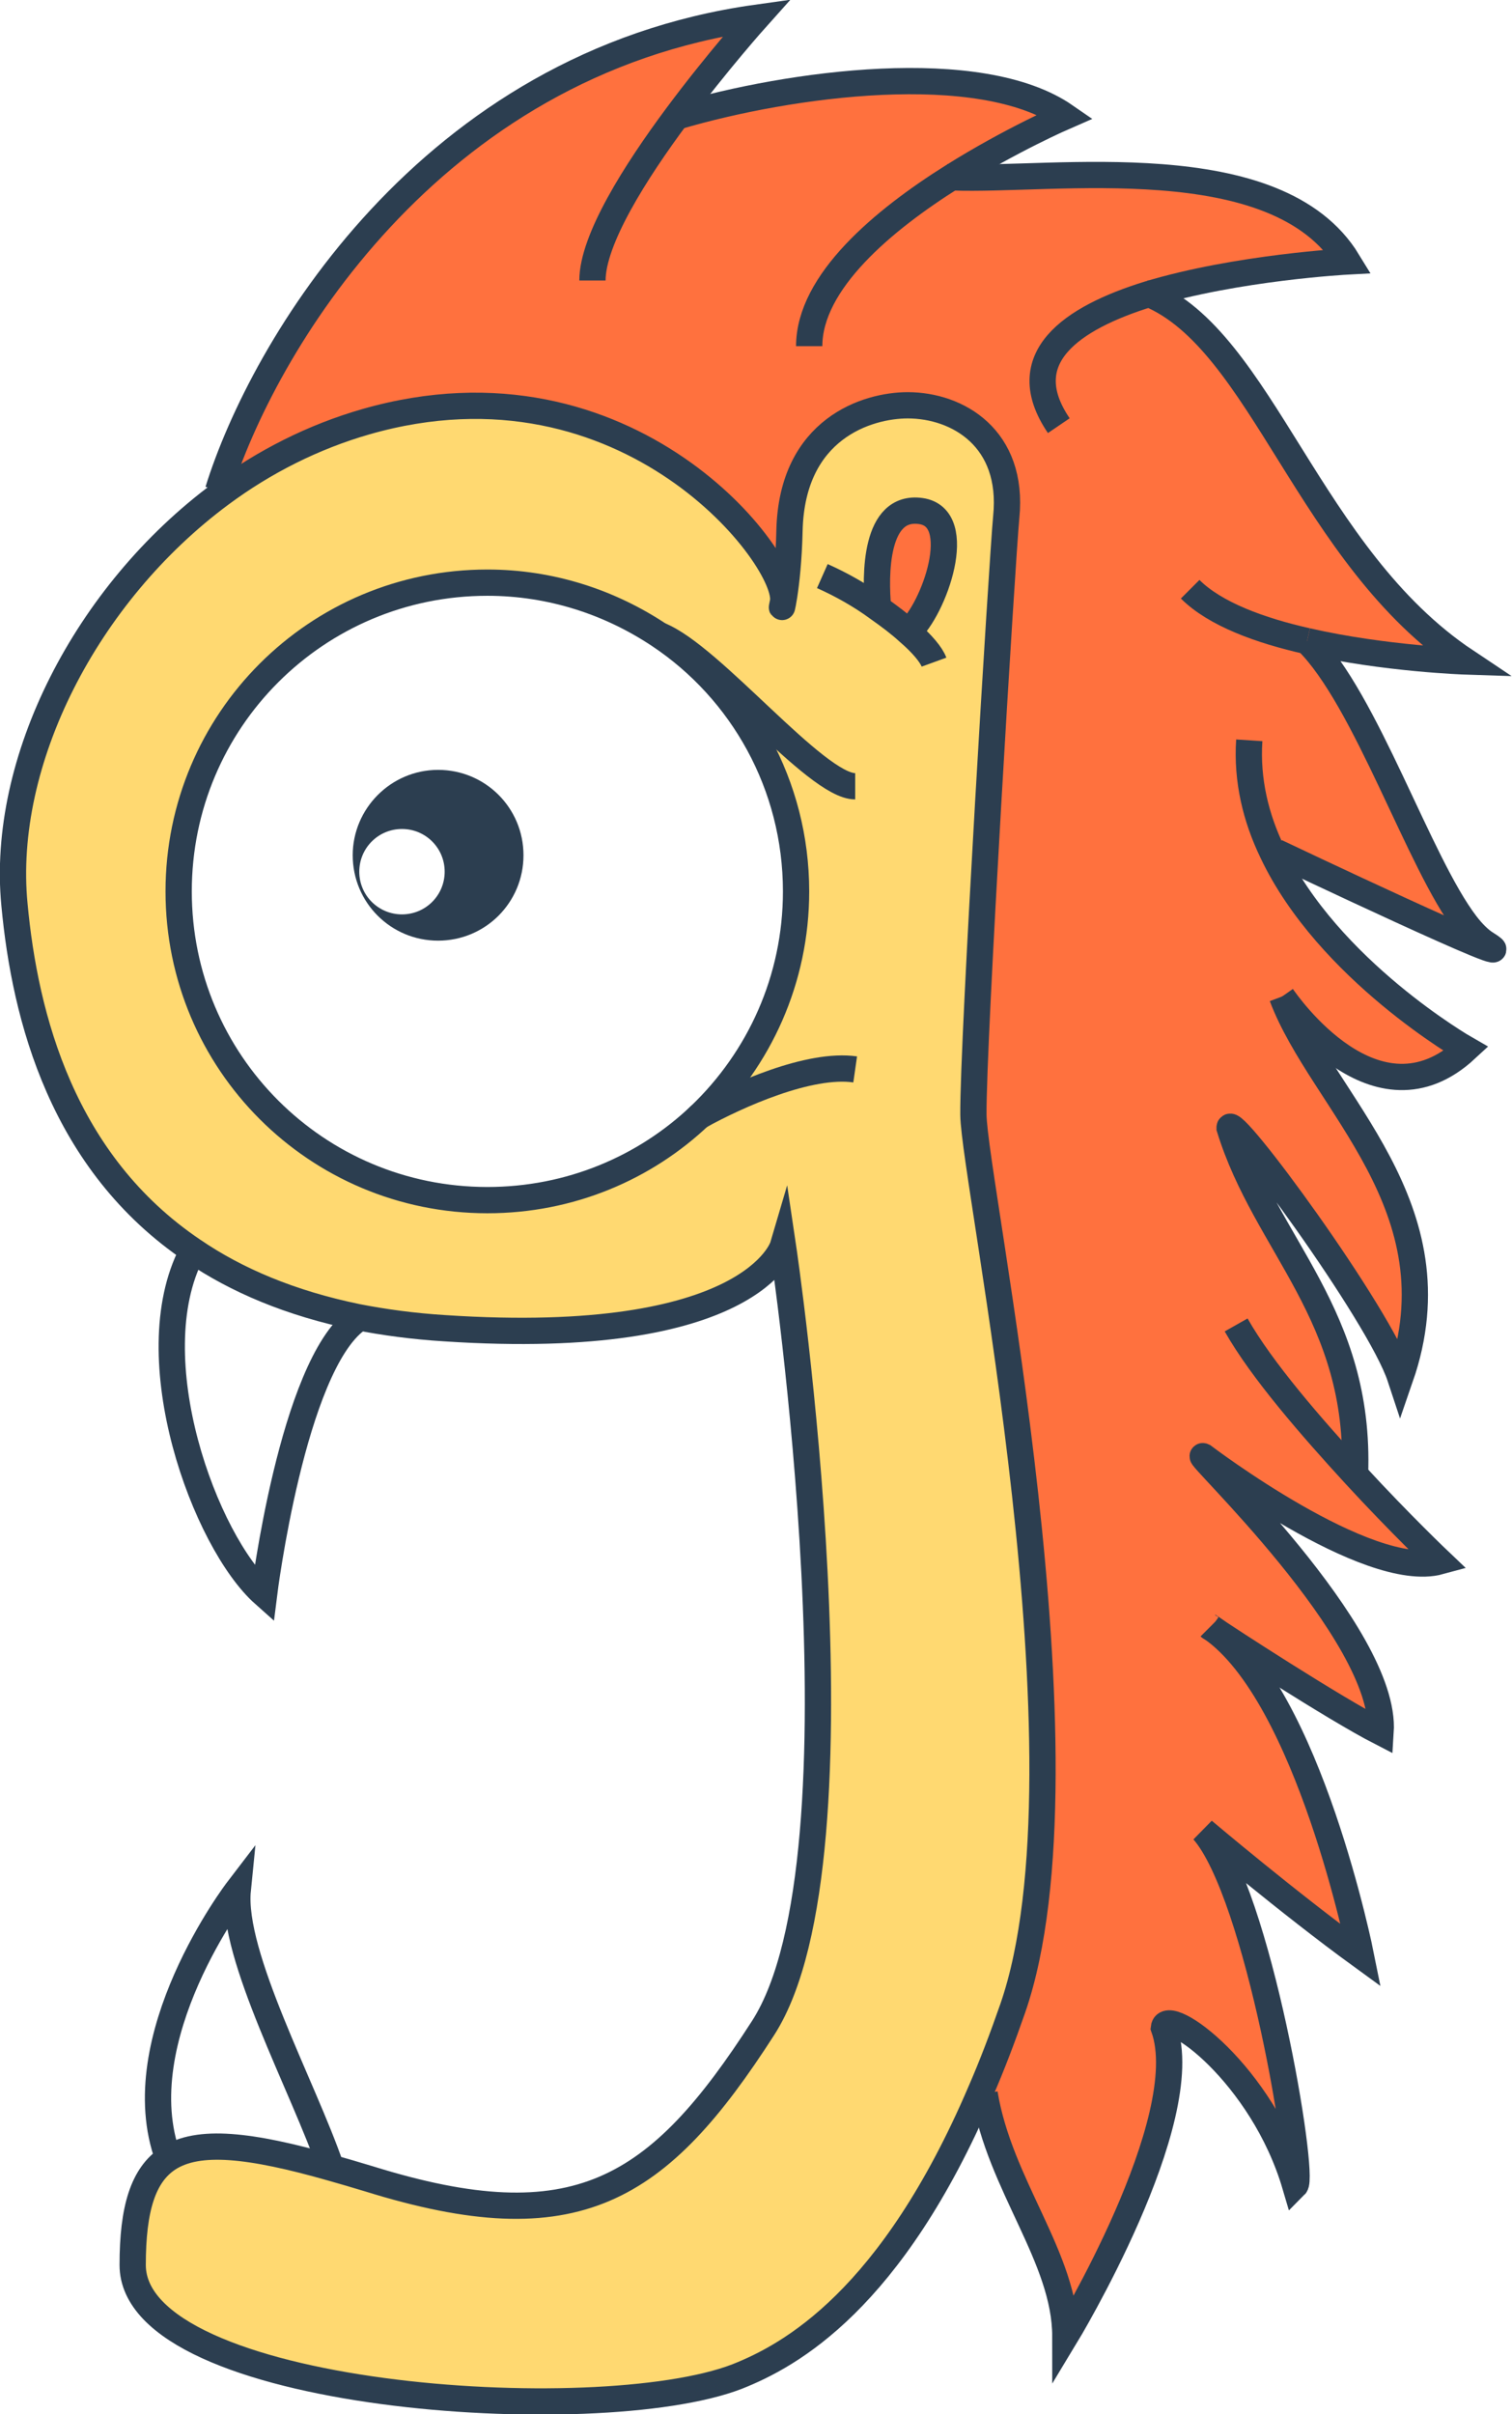 <!-- Generator: Adobe Illustrator 22.0.0, SVG Export Plug-In  -->
<svg version="1.1"
	 xmlns="http://www.w3.org/2000/svg" xmlns:xlink="http://www.w3.org/1999/xlink" xmlns:a="http://ns.adobe.com/AdobeSVGViewerExtensions/3.0/"
	 x="0px" y="0px" width="230.2px" height="367.5px" viewBox="0 0 230.2 367.5" style="enable-background:new 0 0 230.2 367.5;"
	 xml:space="preserve">
<style type="text/css">
	.st0{fill:#FF713E;}
	.st1{fill:#FFD971;}
	.st2{fill:#2C3E50;}
	.st3{fill:#FFFFFF;}
	.st4{fill:none;stroke:#2C3E50;stroke-width:4;stroke-miterlimit:10;}
</style>
<defs>
</defs>
<g id="XMLID_2_">
	<g>
		<path class="st0" d="M140.2,77.7c7,1,2,15-1.9,18.4c-1.3-1.2-2.9-2.4-4.6-3.6C133.2,87.5,133.2,76.7,140.2,77.7z"/>
		<path class="st0" d="M184.4,247.9c14.9,10.2,22.8,49.9,22.8,49.9c-11-8-24-19-24-19c8.4,9.6,15.5,52.5,14,54
			c-5-17-19.6-27.5-20-24c5,14-15,47-15,47c0-12-10-23-12.3-37l-0.6-0.2c1.7-3.9,3.3-8.1,4.9-12.7c12.9-37.3-5.9-125.8-6-136
			c-0.1-11,4.4-84.7,5-91c1.2-12-7.4-17-15-17c-6.1,0-17.6,3.5-18,19c-0.2,9.1-1.6,13.7-1,11c1.3-6.2-23.4-39-63.5-27.5
			c-8,2.3-15.5,6.1-22.1,11l-0.4-0.5c6.7-21.6,32-65,82-72c0,0-6,6.7-12.1,14.9l0.1,0.1c17-5,46-9,59,0c0,0-8.3,3.6-17.2,9.2
			c15.4,0.6,49.4-4.9,60.2,12.8c0,0-16.9,0.9-30.4,5c17.4,7.1,24.4,40,48.4,56c0,0-12.4-0.4-24.2-3.1c9,8.9,17,33.7,24.2,43.1
			c1,1.3,2.1,2.4,3.1,3c8,5-32-14-32-14l-0.5,0c8.5,18,29.5,30,29.5,30c-13.7,12.7-27.3-7-28-8c6,16,27,32,18,58
			c-3.2-9.7-26.1-40.8-26-38c5.5,17.9,20,28.3,19.1,52.8l0,0c6.9,7.5,12.9,13.2,12.9,13.2c-11,3-36-16-36-16c-2-1,28,27,27,42
			C203,260.1,186.5,249.2,184.4,247.9z"/>
		<path class="st1" d="M133.7,92.6c1.7,1.2,3.3,2.4,4.6,3.6c3.9-3.4,8.9-17.4,1.9-18.4S133.2,87.5,133.7,92.6z M100.5,96.7
			c-7.5-5-16.5-8-26.2-8c-26,0-47,21-47,47s21,47,47,47c12.5,0,23.9-4.9,32.4-12.9c9-8.6,14.6-20.7,14.6-34.1
			C121.2,119.5,113,105.2,100.5,96.7z M148.2,169.7c0.1,10.2,18.9,98.7,6,136c-1.6,4.6-3.2,8.8-4.9,12.7
			c-13.7,31.7-29.1,40.2-37.1,43.3c-21.3,8.2-92,3.3-92-17c0-8.6,1.6-13.7,5.4-16.2c4.6-3,12.5-2.1,24.8,1.4
			c1.8,0.5,3.8,1.1,5.8,1.7c31.5,9.8,44,1.9,60-23c16.8-26.2,3-119,3-119s-4.6,15.6-51.5,12.5c-4.8-0.3-9.2-0.9-13.3-1.7
			c-10.2-2-18.4-5.6-25-10.1C9.5,177,3.9,154.9,2.2,137.7c-2.1-21.9,10.8-47.3,31.4-62.5c6.6-4.9,14.1-8.8,22.1-11
			c40.1-11.5,64.8,21.3,63.5,27.5c-0.6,2.7,0.8-1.9,1-11c0.4-15.5,11.9-19,18-19c7.6,0,16.2,5,15,17
			C152.6,85.1,148.2,158.7,148.2,169.7z"/>
		<path class="st2" d="M66.7,117.2c7.2,0,13,5.8,13,13c0,7.2-5.8,13-13,13s-13-5.8-13-13C53.7,123.1,59.5,117.2,66.7,117.2z
			 M67.7,132.7c0-3.6-2.9-6.5-6.5-6.5s-6.5,2.9-6.5,6.5s2.9,6.5,6.5,6.5S67.7,136.3,67.7,132.7z"/>
	</g>
	<g>
		<path class="st4" d="M149.3,318.4c1.7-3.9,3.3-8.1,4.9-12.7c12.9-37.3-5.9-125.8-6-136c-0.1-11,4.4-84.7,5-91c1.2-12-7.4-17-15-17
			c-6.1,0-17.6,3.5-18,19c-0.2,9.1-1.6,13.7-1,11c1.3-6.2-23.4-39-63.5-27.5c-8,2.3-15.5,6.1-22.1,11C13.1,90.4,0.1,115.9,2.2,137.7
			c1.6,17.2,7.3,39.3,27.2,52.7c6.6,4.5,14.8,8,25,10.1c4.1,0.8,8.5,1.4,13.3,1.7c46.9,3.1,51.5-12.5,51.5-12.5s13.8,92.8-3,119
			c-16,24.9-28.5,32.8-60,23c-2-0.6-4-1.2-5.8-1.7c-12.3-3.5-20.2-4.4-24.8-1.4c-3.8,2.5-5.4,7.6-5.4,16.2c0,20.3,70.7,25.2,92,17
			C120.3,358.6,135.7,350.2,149.3,318.4z"/>
		<path class="st4" d="M29.2,190.7c-8.3,16,2,44,11,52c0,0,4.3-34.6,14.1-41.8"/>
		<path class="st4" d="M50.4,330c-4.2-12.3-15.2-32.3-14.2-42.3c0,0-17.3,22.6-10.6,40.8"/>
		<path class="st4" d="M33.2,74.7c6.7-21.6,32-65,82-72c0,0-6,6.7-12.1,14.9c-6.4,8.6-12.9,18.9-12.9,25.1"/>
		<path class="st4" d="M103.2,17.7c17-5,46-9,59,0c0,0-8.3,3.6-17.2,9.2c-10.5,6.6-21.8,16-21.8,25.8"/>
		<path class="st4" d="M184.2,247.7C184.2,247.7,184.3,247.8,184.2,247.7C184.3,247.8,184.3,247.8,184.2,247.7
			c0.1,0.1,0.2,0.1,0.2,0.1c2,1.4,18.6,12.2,25.8,15.9c1-15-29-43-27-42c0,0,25,19,36,16c0,0-6-5.7-12.9-13.2
			c-6.6-7.2-14.2-15.9-18.1-22.8"/>
		<path class="st4" d="M149.9,318.7c2.3,14,12.3,25,12.3,37c0,0,20-33,15-47c0.4-3.5,15,7,20,24c1.5-1.5-5.6-44.4-14-54
			c0,0,13,11,24,19c0,0-7.9-39.6-22.8-49.9"/>
		<path class="st4" d="M144.2,27c0.3,0,0.5,0,0.8,0c15.4,0.6,49.4-4.9,60.2,12.8c0,0-16.9,0.9-30.4,5c-11.6,3.6-20.6,9.7-13.6,20"/>
		<path class="st4" d="M199,97.6c-7.1-1.6-14-4.1-17.8-7.9"/>
		<path class="st4" d="M174.7,44.7c0,0,0.1,0,0.1,0c17.4,7.1,24.4,40,48.4,56c0,0-12.4-0.4-24.2-3.1"/>
		<path class="st4" d="M195.2,151.7C195.2,151.7,195.2,151.7,195.2,151.7c0.7,1,14.3,20.7,28,8c0,0-21-12-29.5-30
			c-2.5-5.2-3.9-10.9-3.5-17"/>
		<path class="st4" d="M206.3,224.5c0.9-24.4-13.6-34.9-19.1-52.8c-0.1-2.8,22.8,28.3,26,38c9-26-12-42-18-58"/>
		<path class="st4" d="M199,97.6L199,97.6c9,8.9,17,33.7,24.2,43.1c1,1.3,2.1,2.4,3.1,3c8,5-32-14-32-14"/>
		<path class="st4" d="M125.2,87.7c2.7,1.2,5.8,2.9,8.5,4.9c1.7,1.2,3.3,2.4,4.6,3.6c2.1,1.8,3.5,3.5,3.9,4.6"/>
		<path class="st4" d="M138.3,96.2c3.9-3.4,8.9-17.4,1.9-18.4s-7,9.7-6.5,14.9"/>
		<path class="st4" d="M106.6,169.8c9-8.6,14.6-20.7,14.6-34.1c0-16.2-8.2-30.6-20.8-39c-7.5-5-16.5-8-26.2-8c-26,0-47,21-47,47
			s21,47,47,47C86.8,182.7,98.2,177.8,106.6,169.8z"/>
		<path class="st4" d="M100.4,96.7C100.4,96.7,100.4,96.7,100.4,96.7c7.9,3.1,23.8,23,29.8,23"/>
		<path class="st4" d="M106.5,169.9C106.5,169.9,106.6,169.8,106.5,169.9c5.8-3.2,16.7-8.1,23.7-7.1"/>
	</g>
</g>
</svg>
